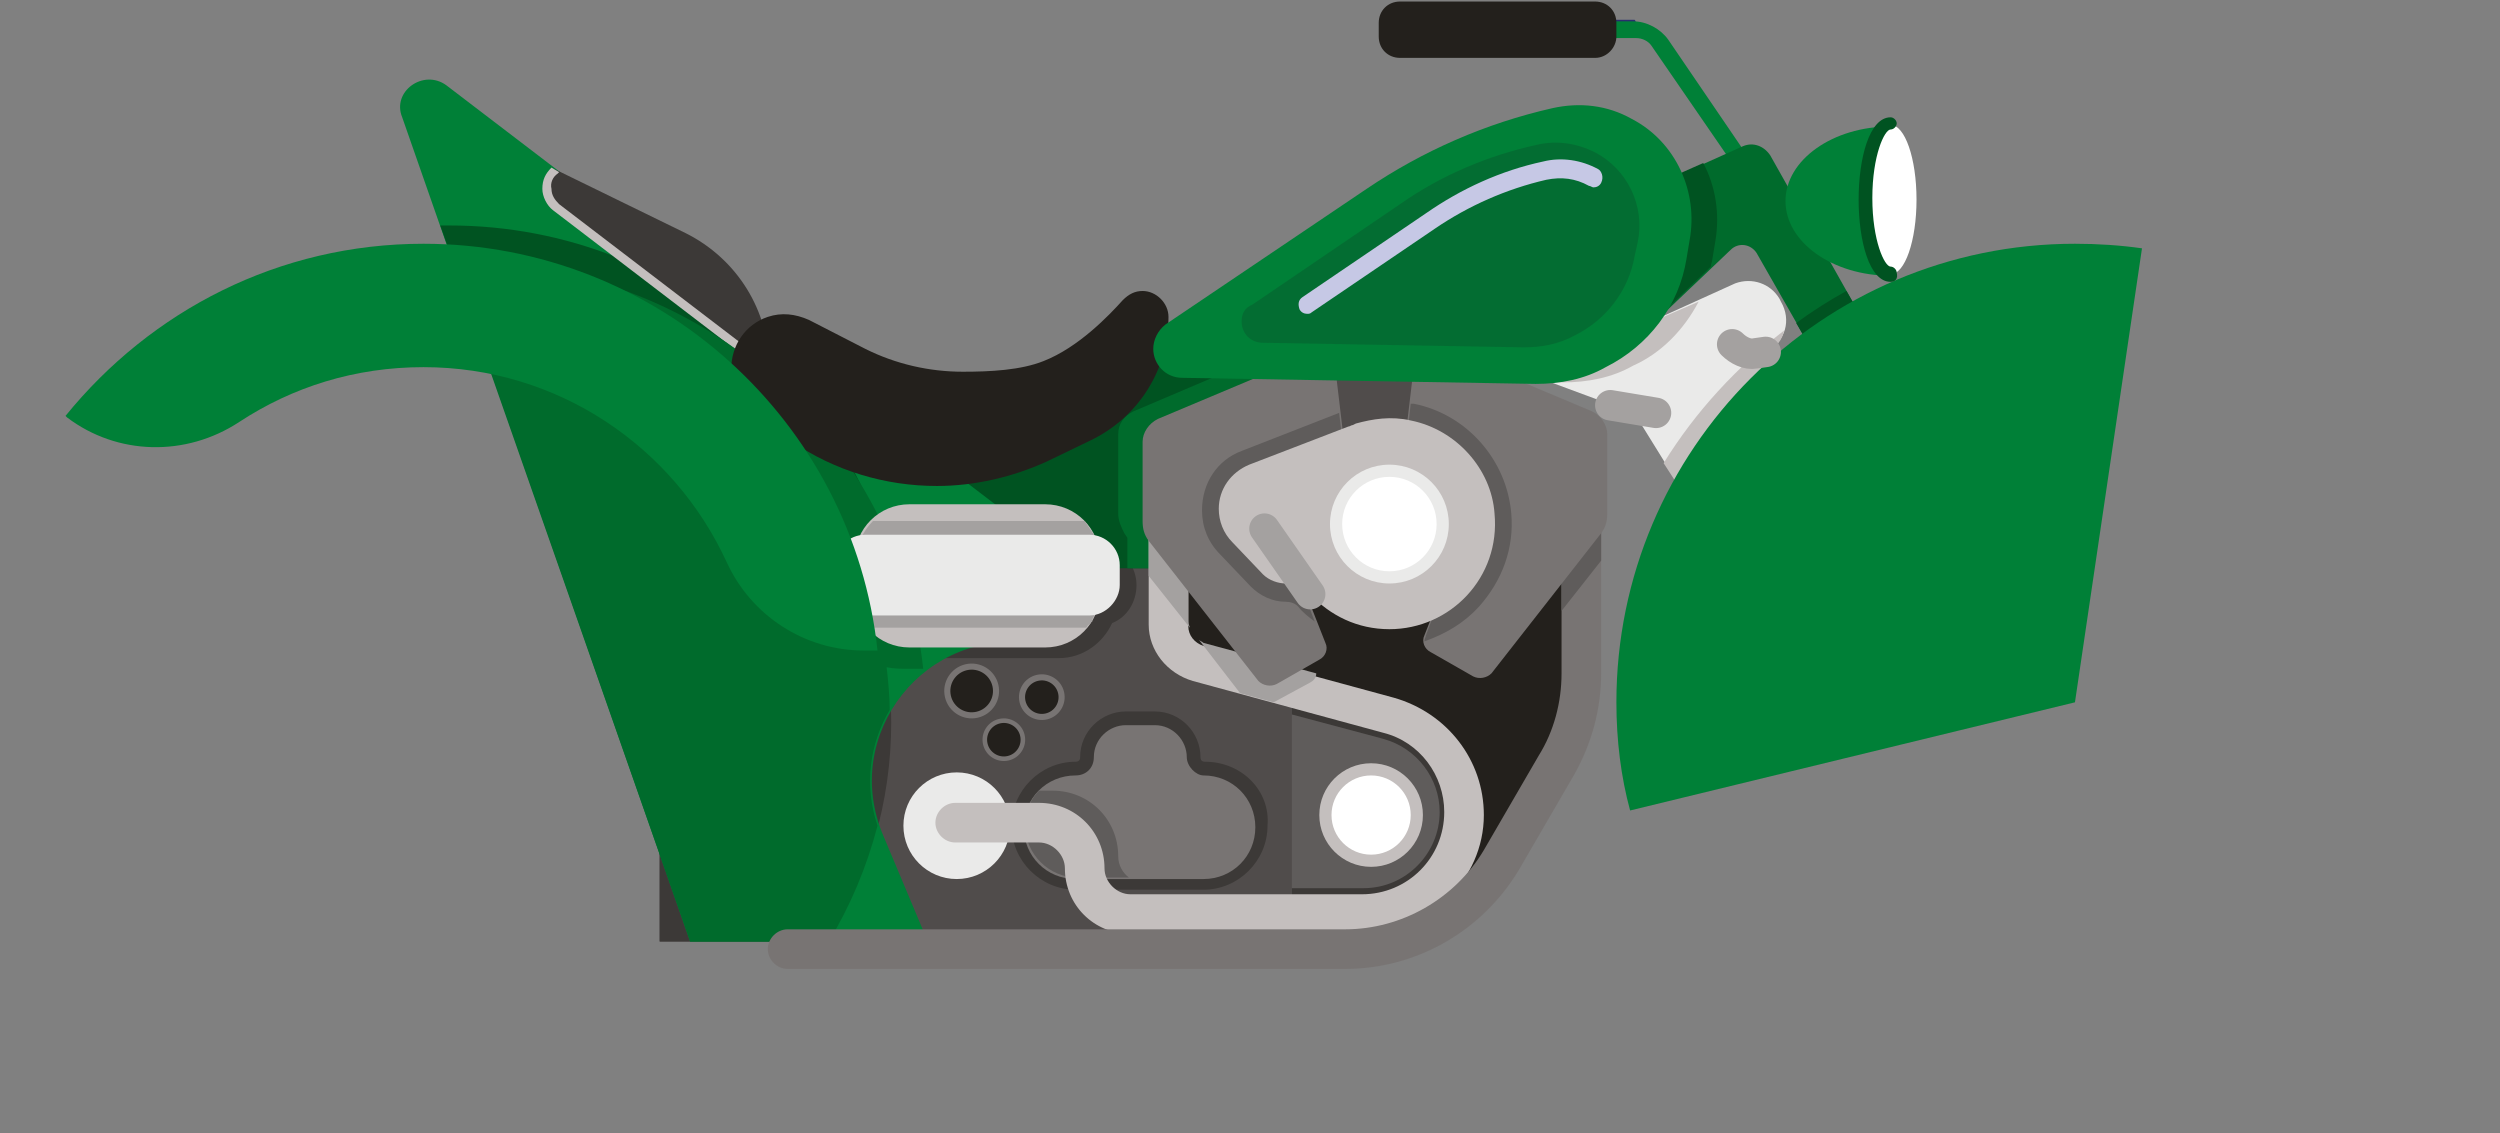 <?xml version="1.0" encoding="utf-8"?>
<!-- Generator: Adobe Illustrator 21.1.0, SVG Export Plug-In . SVG Version: 6.00 Build 0)  -->
<svg version="1.1" id="Layer_1" xmlns="http://www.w3.org/2000/svg" xmlns:xlink="http://www.w3.org/1999/xlink" x="0px" y="0px"
	 viewBox="0 0 164.1 74.4" style="enable-background:new 0 0 164.1 74.4;" xml:space="preserve">
<rect x="0" y="0" width="164.1" height="74.4" fill="#808080" stroke="none"/>
<style type="text/css">
	.st0{fill:#2A2E6E;}
	.st1{fill:#008037;}
	.st2{fill:#006B2C;}
	.st3{fill:#EAEAE9;}
	.st4{fill:#005321;}
	.st5{fill:#C4BFBE;}
	.st6{fill:#504C4B;}
	.st7{fill:#3C3937;}
	.st8{fill:none;stroke:#787473;stroke-miterlimit:10;}
	.st9{fill:#23201C;}
	.st10{fill:#5F5C5B;}
	.st11{fill:#787473;}
	.st12{fill:#A4A1A0;}
	.st13{fill:#FFFFFF;}
	.st14{fill:#036D32;}
	.st15{fill:none;stroke:#A4A1A0;stroke-width:2;stroke-linecap:round;stroke-linejoin:round;stroke-miterlimit:10;}
	.st16{fill:#C6C8E5;}
</style>
<path class="st0" d="M103.6,1.3l0,1.1l3.7,0c0,0,0,0,0,0c0.1-0.2,0.1-0.4,0.1-0.6c0-0.2,0-0.4-0.1-0.5c-0.1,0-0.2,0-0.3,0L103.6,1.3
	z"/>
<g>
	<path class="st1" d="M114.8,12.3L108.4,3c-0.2-0.3-0.6-0.5-1-0.5l-3.7,0l0-1.1l3.5,0c0.9,0,1.8,0.5,2.3,1.2l6.2,9.1L114.8,12.3z"/>
</g>
<path class="st2" d="M129.2,33.3l-13-23.1c-0.4-0.6-1.1-0.9-1.8-0.6l-9.8,4.4l2.8,8.3l6.2-5.9c0.5-0.5,1.3-0.4,1.7,0.2L125.8,35
	L129.2,33.3z"/>
<path class="st3" d="M106.4,22l-5.4,2.8l5.4,2c0.5,0.2,1,0.6,1.3,1l2.6,4.2l3.1,0l2.6-9v0c1.2-0.6,1.6-2,0.9-3.2l-0.1-0.2
	c-0.6-1-1.8-1.4-2.9-1L106.4,22z"/>
<path class="st4" d="M107.4,22.2l4.9-4.7c0-0.2,0.1-0.3,0.1-0.5l0.2-1.2c0.3-1.8,0-3.6-0.8-5.1l-7.2,3.2L107.4,22.2z"/>
<path class="st5" d="M111.5,19.8l-5.1,2.2l-5.4,2.8l0.8,0.3l0.8,0c1.6,0,3.2-0.3,4.6-1.1C109,23.2,110.5,21.7,111.5,19.8z"/>
<path class="st4" d="M123.2,22.6l-2-3.5c-1.1,0.6-2.2,1.3-3.3,2.1l2,3.5C121,23.9,122.1,23.2,123.2,22.6z"/>
<path class="st5" d="M109.2,30.4l1.1,1.7l2.6,0c0.2-0.4,0.5-0.7,0.8-1.1l2.3-7.9c0.6-0.3,1-0.8,1.1-1.4
	C114,24.1,111.3,27,109.2,30.4z"/>
<path class="st1" d="M140.6,16.3c-1.4-0.2-2.9-0.3-4.4-0.3c-16.6,0-30.1,13.5-30.1,30.1c0,2.5,0.3,4.9,0.9,7.1l29.2-7.1L140.6,16.3z
	"/>
<path class="st6" d="M92.4,61.8l-49.1,0l0-31.8l54.9-9.6c0,0,7,19.4,5.9,26.6C102.9,54.1,92.4,61.8,92.4,61.8z"/>
<path class="st7" d="M72.9,35.9c-0.6-1.2-1.9-2.1-3.4-2.1l-8.5,0c-1.5,0-2.8,0.9-3.4,2.1c-1,0.4-1.7,1.4-1.7,2.5
	c0,1.1,0.7,2.1,1.6,2.5c0.6,1.4,1.9,2.3,3.5,2.3l8.5,0c1.6,0,2.9-1,3.5-2.3c1-0.4,1.6-1.4,1.6-2.5C74.6,37.3,73.9,36.3,72.9,35.9z"
	/>
<path class="st7" d="M43.3,61.8l11.1,0c2.6-4.2,4.1-9.1,4.1-14.4c0-1.2-0.1-2.4-0.2-3.5c0.5,0.1,1,0.1,1.5,0.1l0.9,0
	C60,38,57.6,32.5,54,28.2L43.3,30L43.3,61.8z"/>
<polygon class="st4" points="84.4,37.3 55.7,37.3 55.7,27.9 69.3,27.9 85.1,18.8 84.4,27.9 "/>
<path class="st2" d="M83.8,37.3l-1.8-4.5l2.3-2.2l0-2.7l0.3-4.2l-1.5-0.4L74.4,27c-0.6,0.3-1,0.8-1,1.5l0,5.2c0,0.5,0.2,0.9,0.4,1.3
	l0.2,0.3l0,2L83.8,37.3z"/>
<path class="st1" d="M29.3,5.6l40.6,31l-1.9,5.7h0c-7.2-1.3-12.9,5.9-10,12.6l2.9,6.9l-15.6,0L26.4,7.7C25.7,6,27.8,4.5,29.3,5.6z"
	/>
<path class="st4" d="M58.4,41.5l0.9,0c-1.7-15-14.4-26.7-29.8-26.7c-0.2,0-0.4,0-0.6,0l2.9,8.2c7.9,0.8,14.5,5.8,17.7,12.6
	C51,39.2,54.5,41.5,58.4,41.5z"/>
<path class="st7" d="M36.4,11.1L36.4,11.1c-0.8,0.6-0.7,1.8,0.1,2.4l14,10.7v0c0-3.8-2.1-7.2-5.5-8.9L36.4,11.1z"/>
<line class="st8" x1="36.4" y1="11.1" x2="36.4" y2="11.1"/>
<line class="st8" x1="50.4" y1="24.2" x2="50.4" y2="24.2"/>
<g>
	<path class="st5" d="M50.3,24.5l-14-10.7c-0.4-0.3-0.7-0.9-0.7-1.4c0-0.6,0.2-1,0.6-1.4l0.5,0.3l-0.1,0.1c-0.3,0.2-0.5,0.6-0.4,1
		c0,0.4,0.2,0.7,0.5,1l14,10.7L50.3,24.5z"/>
</g>
<path class="st2" d="M30.8,17.3c-0.4,0-0.8,0-1.1,0l15.6,44.5l9.1,0c1.4-2.3,2.5-4.9,3.2-7.6c-0.9-2.7-0.5-5.4,0.8-7.6
	c0-0.9-0.1-1.9-0.2-2.8c0.5,0.1,1,0.1,1.5,0.1l0.9,0C59,29,46.3,17.3,30.8,17.3z"/>
<path class="st7" d="M79.1,50c-0.2,0-0.3-0.1-0.3-0.3c0-1.6-1.3-3-3-3l-1.9,0c-1.6,0-3,1.3-3,3c0,0.2-0.1,0.3-0.3,0.3
	c-2.3,0-4.2,1.9-4.2,4.2c0,2.3,1.9,4.2,4.2,4.2l8.4,0c2.3,0,4.2-1.9,4.2-4.2C83.4,51.9,81.5,50,79.1,50z M79.1,56.7l-8.4,0
	c-1.4,0-2.5-1.1-2.5-2.5c0-1.4,1.1-2.5,2.5-2.5c1.1,0,2.1-0.9,2.1-2.1c0-0.7,0.5-1.2,1.2-1.2l1.9,0c0.7,0,1.2,0.5,1.2,1.2
	c0,1.1,0.9,2.1,2.1,2.1c1.4,0,2.5,1.1,2.5,2.5C81.6,55.6,80.5,56.7,79.1,56.7z"/>
<polygon class="st9" points="76.8,35.2 76.8,42.4 78.9,43.8 94.3,47.8 95.8,51.6 94.7,60 99.2,55.9 103.8,45.5 103.5,34.3 "/>
<circle class="st3" cx="62.8" cy="54.2" r="3.5"/>
<polygon class="st10" points="84.8,45 84.8,59.9 92.6,59.9 96.6,55.2 95.1,49.3 90,45.7 "/>
<path class="st7" d="M96.6,55.2l-1.5-5.9L90,45.7L84.8,45l0,1.9l6,1.6c2.2,0.6,3.7,2.6,3.7,4.8c0,2.7-2.2,5-5,5l-4.7,0l0,1.6l7.9,0
	L96.6,55.2z"/>
<path class="st11" d="M77.9,49.7L77.9,49.7c0-1.1-0.9-2.1-2.1-2.1l-1.9,0c-1.1,0-2.1,0.9-2.1,2.1v0c0,0.7-0.5,1.2-1.2,1.2l0,0
	c-1.9,0-3.4,1.5-3.4,3.4v0c0,1.9,1.5,3.4,3.4,3.4l8.4,0c1.9,0,3.4-1.5,3.4-3.4v0c0-1.9-1.5-3.4-3.4-3.4h0
	C78.5,50.9,77.9,50.3,77.9,49.7z"/>
<path class="st10" d="M70.7,57.6L70.7,57.6l0-3.4l-3.4,0C67.3,56.1,68.9,57.6,70.7,57.6z"/>
<path class="st10" d="M73.4,56.2c0-2.4-1.9-4.3-4.3-4.3l-0.9,0c-0.6,0.6-0.9,1.4-0.9,2.3c0,0.1,0,0.2,0,0.3l1.8,0
	c0.9,0,1.7,0.8,1.7,1.7c0,0.5,0.1,1,0.2,1.4l3.1,0C73.7,57.3,73.4,56.8,73.4,56.2z"/>
<g>
	<path class="st5" d="M89.4,61.3l-15.2,0c-2.4,0-4.3-1.9-4.3-4.3c0-0.9-0.8-1.7-1.7-1.7l-5.5,0c-0.7,0-1.3-0.6-1.3-1.3
		s0.6-1.3,1.3-1.3l5.5,0c2.4,0,4.3,1.9,4.3,4.3c0,0.9,0.8,1.7,1.7,1.7l15.2,0c3,0,5.4-2.4,5.4-5.4c0-2.4-1.6-4.6-4-5.2l-12.5-3.4
		c-1.7-0.5-2.9-2-2.9-3.7l0-7.2c0-0.7,0.6,3.1,1.3,3.1s1.3,0.6,1.3,1.3l0,2.9c0,0.6,0.4,1.1,1,1.3l12.5,3.4c3.5,1,5.9,4.1,5.9,7.7
		C97.4,57.7,93.8,61.3,89.4,61.3z"/>
</g>
<g>
	<path class="st12" d="M78.7,42l2.7,3.5l2.2,0.6l2.4-1.3c0.2-0.1,0.4-0.3,0.4-0.6l-7.4-2C78.9,42.1,78.8,42.1,78.7,42z"/>
</g>
<path class="st12" d="M78.1,41.2c0-0.1-0.1-0.2-0.1-0.4l0-2.9c0-0.7-0.6-1.3-1.3-1.3c-0.7,0-1.3-3.8-1.3-3.1l0,4.3L78.1,41.2z"/>
<path class="st11" d="M87.7,24.6l0.5,4.2l-4.7,4.5l3.5,8.9c0.2,0.4,0,0.9-0.4,1.1l-2.8,1.6c-0.4,0.2-0.9,0.1-1.2-0.2l-7.2-9.2
	c-0.3-0.4-0.4-0.8-0.4-1.3l0-5.2c0-0.6,0.4-1.2,1-1.5l8.8-3.7L87.7,24.6z"/>
<path class="st9" d="M48,24.2L48,24.2c0,1.3,0.7,2.6,1.8,3.3L52,29c2.8,1.9,6.1,2.9,9.5,2.9h0c2.5,0,5-0.6,7.2-1.6l2.9-1.4
	c3.1-1.5,5.1-4.6,5.1-8.1v0c0-0.9-0.8-1.7-1.7-1.7l0,0c-0.5,0-0.9,0.2-1.3,0.6c-0.9,1-2.9,3.1-5.2,4c-1.5,0.6-3.5,0.7-5.3,0.7
	c-2.2,0-4.4-0.5-6.4-1.5L53.1,21c-0.9-0.4-1.8-0.5-2.7-0.2l0,0C48.9,21.3,48,22.7,48,24.2z"/>
<g>
	<circle class="st5" cx="90" cy="53.5" r="3.4"/>
	<circle class="st13" cx="90" cy="53.5" r="2.6"/>
</g>
<path class="st5" d="M68.6,42.5l-8.9,0c-2,0-3.6-1.6-3.6-3.6l0-2.2c0-2,1.6-3.6,3.6-3.6l8.9,0c2,0,3.6,1.6,3.6,3.6l0,2.2
	C72.2,40.9,70.6,42.5,68.6,42.5z"/>
<path class="st12" d="M72.2,36.5c0-0.1,0-0.1,0-0.2c0-0.1,0-0.1,0-0.2c0-0.1,0-0.2-0.1-0.3c0,0,0-0.1,0-0.1c0-0.1-0.1-0.2-0.1-0.3
	c0,0,0,0,0,0c0-0.1-0.1-0.2-0.2-0.3c0,0,0,0,0,0c-0.2-0.3-0.4-0.6-0.6-0.9l-13.9,0c-0.7,0.7-1.1,1.6-1.1,2.7l0,1.8
	c0,1,0.4,1.8,0.9,2.5l14.2,0l0,0c0.1-0.1,0.1-0.2,0.2-0.2c0,0,0,0,0,0c0.1-0.1,0.1-0.2,0.2-0.2c0,0,0,0,0-0.1c0-0.1,0.1-0.2,0.1-0.2
	c0,0,0-0.1,0-0.1c0-0.1,0.1-0.1,0.1-0.2c0,0,0-0.1,0-0.1c0-0.1,0-0.1,0.1-0.2c0-0.1,0-0.1,0-0.2c0-0.1,0-0.1,0-0.2
	c0-0.1,0-0.1,0-0.2c0,0,0-0.1,0-0.1c0-0.1,0-0.2,0-0.4l0-1.8C72.2,36.7,72.2,36.6,72.2,36.5z"/>
<path class="st3" d="M71.5,40.4l-14.7,0c-1.1,0-2-0.9-2-2l0-1.3c0-1.1,0.9-2,2-2l14.7,0c1.1,0,2,0.9,2,2l0,1.3
	C73.5,39.4,72.6,40.4,71.5,40.4z"/>
<g>
	<path class="st1" d="M124.1,18.1c-3.8,0-6.9-2.2-6.9-4.9s3.1-4.9,6.9-4.9L124.1,18.1z"/>
	<ellipse class="st13" cx="124.1" cy="13.1" rx="1.7" ry="4.9"/>
	<g>
		<path class="st4" d="M124.1,18.5c-1.4,0-2.1-2.7-2.1-5.4c0-2.7,0.7-5.4,2.1-5.4c0.2,0,0.4,0.2,0.4,0.4c0,0.2-0.2,0.4-0.4,0.4
			c-0.4,0-1.2,1.7-1.2,4.5c0,2.8,0.8,4.5,1.2,4.5c0.2,0,0.4,0.2,0.4,0.4C124.6,18.3,124.4,18.5,124.1,18.5z"/>
	</g>
</g>
<g>
	<path class="st11" d="M88.3,63.6l-36.6,0c-0.7,0-1.3-0.6-1.3-1.3c0-0.7,0.6-1.3,1.3-1.3l36.6,0c3.7,0,7.2-2,9.1-5.2l3.6-6.2
		c1-1.6,1.5-3.5,1.5-5.4l0-7.8c0-0.7,0.6-1.3,1.3-1.3s1.3-4.1,1.3-3.4l0,12.5c0,2.3-0.6,4.6-1.8,6.7l-3.6,6.2
		C97.3,61.1,93,63.6,88.3,63.6z"/>
</g>
<path class="st10" d="M105.1,31.7c0-0.7-0.6,3.4-1.3,3.4c-0.7,0-1.3,0.6-1.3,1.3l0,3.7l2.6-3.3L105.1,31.7z"/>
<path class="st11" d="M92.8,24.1l-0.5,4.2l4.7,4.5l-3.5,8.9c-0.2,0.4,0,0.9,0.4,1.1l2.8,1.6c0.4,0.2,0.9,0.1,1.2-0.2l7.2-9.2
	c0.3-0.4,0.4-0.8,0.4-1.3l0-5.2c0-0.6-0.4-1.2-1-1.5l-8.8-3.7L92.8,24.1z"/>
<path class="st11" d="M95.5,38.4c-1.1,1.2-2.7,1.9-4.4,1.9c-1.7,0-3.3-0.7-4.4-2c-0.6-0.7-1.5-1-2.4-1c-0.3,0-0.6-0.1-0.8-0.3
	l-2-2.1c-0.4-0.4-0.6-0.9-0.6-1.5c0-0.9,0.5-1.6,1.3-1.9l6.5-2.5c0,0,0,0,0,0c0.1,0,0.1-0.1,0.2-0.1l0.2-0.1c0,0,0,0,0,0
	c1-0.3,2.1-0.4,3.1-0.2c2.6,0.5,4.5,2.7,4.7,5.3C97.2,35.6,96.7,37.2,95.5,38.4z"/>
<path class="st10" d="M85,37.4c-0.2,0-0.4-0.1-0.6-0.1c-0.3,0-0.6-0.1-0.8-0.3l-2-2.1c-0.4-0.4-0.6-0.9-0.6-1.5
	c0-0.9,0.5-1.6,1.3-1.9l5.1-2l0.7-0.7l-0.2-1.7l-6.4,2.5c-1.6,0.6-2.6,2.1-2.6,3.9c0,1.1,0.4,2.1,1.2,2.9l2,2.1c0.6,0.6,1.4,1,2.3,1
	c0.3,0,0.6,0.1,0.8,0.3c0.3,0.4,0.7,0.7,1.1,1L85,37.4z"/>
<path class="st10" d="M97.1,39.8c1.5-1.7,2.3-3.8,2.1-6.1c-0.3-3.5-2.9-6.5-6.4-7.2c-0.1,0-0.1,0-0.2,0l-0.2,1.8l0.4,0.4
	c2,0.5,3.5,2.1,4.1,4l0.2,0.2L97,33.1c0.1,0.3,0.1,0.6,0.1,0.8c0.1,1.7-0.4,3.3-1.6,4.5c-0.3,0.3-0.7,0.6-1,0.9l-0.9,2.4
	c0,0.1-0.1,0.2-0.1,0.4C94.9,41.6,96.1,40.9,97.1,39.8z"/>
<g>
	<path class="st5" d="M92.6,27.6c-1.3-0.3-2.5-0.1-3.6,0.2l0,0l-0.2,0.1c-0.1,0-0.2,0.1-0.3,0.1l-6.5,2.5c-1.2,0.5-2,1.6-2,2.9v0
		c0,0.8,0.3,1.6,0.9,2.2l2,2.1c0.4,0.4,1,0.6,1.5,0.6l0,0c0.6,0,1.2,0.2,1.6,0.7c1.3,1.4,3.1,2.3,5.2,2.3c4,0,7.3-3.4,6.9-7.6
		C97.9,30.8,95.6,28.2,92.6,27.6z"/>
	<circle class="st3" cx="91.2" cy="34.4" r="3.9"/>
	<circle class="st13" cx="91.2" cy="34.4" r="3.1"/>
</g>
<path class="st1" d="M75.7,22.9L75.7,22.9c0,1,0.8,1.9,1.9,1.9l23.2,0.4c1.6,0,3.2-0.3,4.6-1.1l0,0c2.8-1.4,4.8-4,5.3-7.1l0.2-1.2
	c0.6-3.2-0.9-6.5-3.8-8l0,0c-1.6-0.9-3.4-1.1-5.2-0.7l0,0c-4.4,1-8.5,2.8-12.2,5.3l-13.2,8.9C76,21.7,75.7,22.3,75.7,22.9z"/>
<path class="st14" d="M81.5,21.1L81.5,21.1c0,0.8,0.6,1.4,1.4,1.4l17.1,0.3c1.2,0,2.3-0.2,3.4-0.8l0,0c2-1,3.5-2.9,3.9-5.2l0.2-0.9
	c0.5-2.4-0.7-4.8-2.8-5.9l0,0c-1.2-0.6-2.5-0.8-3.8-0.5l0,0c-3.2,0.7-6.3,2-9,3.9l-9.7,6.6C81.7,20.2,81.5,20.6,81.5,21.1z"/>
<line class="st15" x1="83" y1="34.7" x2="86" y2="39"/>
<g>
	<ellipse transform="matrix(0.974 -0.225 0.225 0.974 -8.542 16.542)" class="st11" cx="68.4" cy="45.8" rx="1.5" ry="1.5"/>
	<ellipse transform="matrix(0.974 -0.225 0.225 0.974 -8.542 16.542)" class="st9" cx="68.4" cy="45.8" rx="1.1" ry="1.1"/>
</g>
<line class="st15" x1="108.7" y1="27.1" x2="105.7" y2="26.6"/>
<path class="st15" d="M113.7,22.6L113.7,22.6c0.4,0.4,1,0.7,1.5,0.6l0.7-0.1"/>
<path class="st16" d="M104.9,11.1c-1.1-0.6-2.4-0.8-3.6-0.5c0,0,0,0,0,0c-2.8,0.6-5.4,1.8-7.7,3.4l-8.1,5.5
	c-0.3,0.2-0.3,0.5-0.2,0.8c0.1,0.2,0.3,0.3,0.5,0.3c0.1,0,0.2,0,0.3-0.1l8.1-5.5c2.2-1.5,4.7-2.6,7.3-3.2l0,0c1-0.2,1.9-0.1,2.8,0.4
	c0.1,0,0.2,0.1,0.3,0.1c0.2,0,0.4-0.1,0.5-0.3C105.3,11.6,105.1,11.2,104.9,11.1z"/>
<g>
	<path class="st1" d="M27.8,16c-9.5,0-17.9,4.4-23.5,11.3l0.1,0.1c3.3,2.5,7.8,2.6,11.3,0.3c3.5-2.3,7.6-3.6,12.1-3.6
		c8.8,0,16.4,5.2,19.9,12.8c1.6,3.5,5.1,5.8,9,5.8l0.9,0C56,27.7,43.2,16,27.8,16z"/>
</g>
<g>
	<ellipse transform="matrix(0.974 -0.225 0.225 0.974 -8.576 15.491)" class="st11" cx="63.8" cy="45.4" rx="1.8" ry="1.8"/>
	<ellipse transform="matrix(0.974 -0.225 0.225 0.974 -8.576 15.491)" class="st9" cx="63.8" cy="45.4" rx="1.4" ry="1.4"/>
</g>
<g>
	<ellipse transform="matrix(0.974 -0.225 0.225 0.974 -9.229 16.045)" class="st11" cx="65.9" cy="48.6" rx="1.4" ry="1.4"/>
	<ellipse transform="matrix(0.974 -0.225 0.225 0.974 -9.229 16.045)" class="st9" cx="65.9" cy="48.6" rx="1.1" ry="1.1"/>
</g>
<path class="st9" d="M104.7,3.8l-12.8,0c-0.8,0-1.4-0.6-1.4-1.4l0-0.9c0-0.8,0.6-1.4,1.4-1.4l12.8,0c0.8,0,1.4,0.6,1.4,1.4l0,0.9
	C106.1,3.1,105.5,3.8,104.7,3.8z"/>
</svg>
